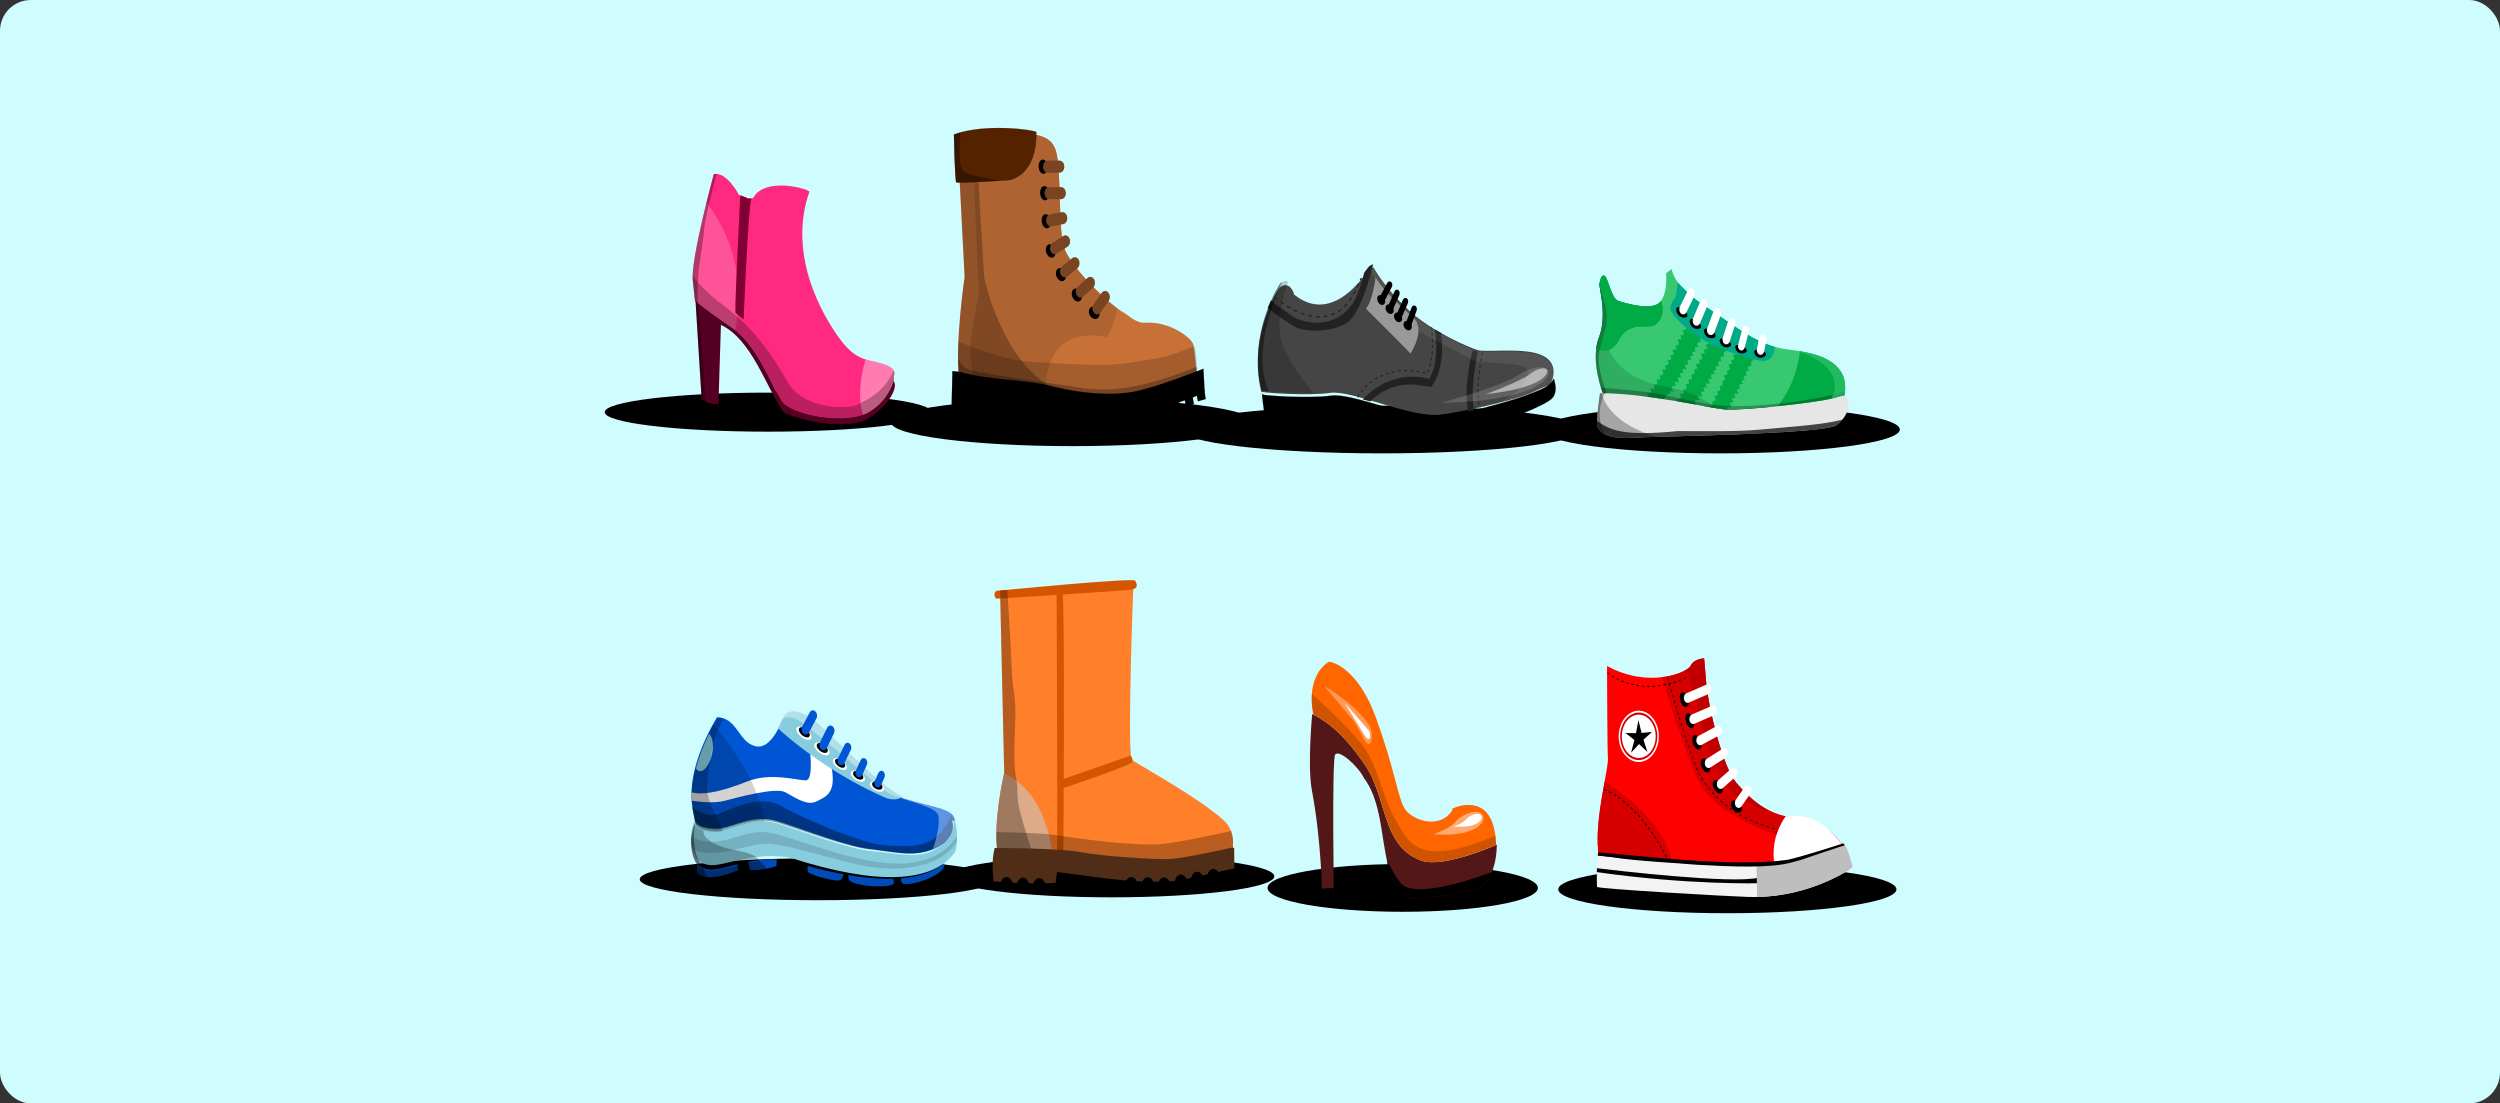 <svg width="1620" height="715" viewBox="0 0 1620 715" fill="none" xmlns="http://www.w3.org/2000/svg">
<rect x="0" y="0" width="1620" height="715" fill="#333333" stroke="none"/>
<rect width="1620" height="715" rx="20" fill="#CFFCFF"/>
<path d="M1173.82 0H446.182C409.078 0 379 38.453 379 85.888V629.112C379 676.547 409.078 715 446.182 715H1173.82C1210.92 715 1241 676.547 1241 629.112V85.888C1241 38.453 1210.92 0 1173.82 0Z" fill="#CFFCFF"/>
<path d="M529.997 583.339C593.756 583.339 645.443 577.255 645.443 569.751C645.443 562.247 593.756 556.163 529.997 556.163C466.237 556.163 414.55 562.247 414.55 569.751C414.55 577.255 466.237 583.339 529.997 583.339Z" fill="url(#paint0_radial_28_2453)"/>
<path d="M720.208 581.465C778.502 581.465 825.759 575.381 825.759 567.877C825.759 560.373 778.502 554.289 720.208 554.289C661.914 554.289 614.657 560.373 614.657 567.877C614.657 575.381 661.914 581.465 720.208 581.465Z" fill="url(#paint1_radial_28_2453)"/>
<path d="M908.954 590.836C957.33 590.836 996.547 583.913 996.547 575.374C996.547 566.834 957.33 559.912 908.954 559.912C860.578 559.912 821.361 566.834 821.361 575.374C821.361 583.913 860.578 590.836 908.954 590.836Z" fill="url(#paint2_radial_28_2453)"/>
<path d="M1119.32 591.772C1179.84 591.772 1228.91 584.85 1228.91 576.31C1228.91 567.771 1179.84 560.848 1119.32 560.848C1058.8 560.848 1009.74 567.771 1009.74 576.31C1009.74 584.85 1058.8 591.772 1119.32 591.772Z" fill="url(#paint3_radial_28_2453)"/>
<path d="M1114.93 293.778C1179.09 293.778 1231.1 286.855 1231.1 278.316C1231.1 269.776 1179.09 262.854 1114.93 262.854C1050.76 262.854 998.746 269.776 998.746 278.316C998.746 286.855 1050.76 293.778 1114.93 293.778Z" fill="url(#paint4_radial_28_2453)"/>
<path d="M895.394 293.778C967.452 293.778 1025.87 286.855 1025.87 278.316C1025.87 269.776 967.452 262.854 895.394 262.854C823.335 262.854 764.921 269.776 764.921 278.316C764.921 286.855 823.335 293.778 895.394 293.778Z" fill="url(#paint5_radial_28_2453)"/>
<path d="M694.92 289.092C759.894 289.092 812.566 282.17 812.566 273.63C812.566 265.091 759.894 258.168 694.92 258.168C629.946 258.168 577.275 265.091 577.275 273.63C577.275 282.17 629.946 289.092 694.92 289.092Z" fill="url(#paint6_radial_28_2453)"/>
<path d="M497.745 279.722C556.241 279.722 603.662 274.058 603.662 267.071C603.662 260.084 556.241 254.42 497.745 254.42C439.248 254.42 391.827 260.084 391.827 267.071C391.827 274.058 439.248 279.722 497.745 279.722Z" fill="url(#paint7_radial_28_2453)"/>
<path d="M620.333 87.896L625.076 179.348C625.076 179.348 618.753 222.799 621.519 244.02C620.729 243.01 655.902 251.094 666.178 250.083C676.453 249.073 707.675 259.683 719.927 259.178C732.178 258.673 775.651 244.525 775.651 244.525C775.651 244.525 774.243 227.473 773.28 223.305C772.229 218.753 757.43 207.971 742.193 209.137C736.165 209.599 731.35 204.279 728.226 202.589C717.951 197.031 692.262 171.769 689.1 159.137C685.938 146.506 687.519 113.159 684.753 100.023C681.986 86.886 672.896 83.349 620.333 87.896Z" fill="#C87137"/>
<path d="M655.193 86.012C648.544 85.986 640.365 86.354 630.32 87.094C630.421 90.431 633.123 179.156 634.494 185.818C635.85 192.408 623.51 222.908 631.741 245.604C642.757 247.639 659.581 250.732 666.178 250.083C668.798 249.825 672.784 250.326 677.467 251.202C677.83 239.792 682.171 211.745 716.654 218.329C718.397 219.32 722.151 207.445 724.293 200.059C712.533 191.587 691.911 170.369 689.1 159.137C685.938 146.506 687.519 113.159 684.753 100.023C682.764 90.581 677.509 86.098 655.193 86.012Z" fill="#AF6330"/>
<path opacity="0.179" d="M621.044 221.292C620.682 229.654 620.708 237.762 621.513 243.973C622.027 243.307 656.093 251.075 666.178 250.083C676.453 249.072 707.675 259.683 719.927 259.178C732.178 258.672 775.651 244.525 775.651 244.525C775.651 244.525 775.985 228.744 773.893 224.222C770.018 225.791 764.589 227.951 760.529 229.404C753.542 231.905 737.054 234.406 726.155 235.835C715.257 237.264 688.149 235.835 667.749 234.406C647.874 233.014 622.356 221.87 621.044 221.292ZM621.513 243.973C621.503 243.986 621.504 244.001 621.519 244.02C621.517 244.005 621.515 243.989 621.513 243.973Z" fill="black"/>
<path opacity="0.269" d="M632.252 86.956C628.542 87.218 624.595 87.528 620.333 87.896L625.076 179.347C625.076 179.347 618.762 222.736 621.513 243.973C622.027 243.307 656.093 251.075 666.178 250.083C670.152 249.692 677.268 251.044 685.199 252.815C650.936 237.826 638.101 182.958 637.723 179.095C637.335 175.131 632.443 90.27 632.252 86.956ZM621.513 243.973C621.504 243.986 621.504 244.001 621.519 244.02C621.517 244.005 621.515 243.989 621.513 243.973Z" fill="black"/>
<path d="M779.801 238.968C779.801 238.968 749.589 251.126 734.549 253.872C717.281 257.026 696.214 254.125 680.801 250.083C665.387 246.041 641.28 246.546 621.914 240.988L617.172 240.483L616.579 268.02C616.672 269.441 617.916 270.783 620.04 271.986L620.266 268.622L623.416 269.862L623.117 273.406C624.623 273.983 626.35 274.512 628.256 274.984L628.566 271.105L631.646 271.452L631.383 275.677C633.003 275.996 634.719 276.278 636.512 276.519L636.71 272.214L639.868 272.399L639.663 276.887C641.599 277.084 643.602 277.235 645.655 277.333L645.567 272.907L648.863 273.136L648.826 277.445C650.44 277.478 652.074 277.48 653.721 277.447L653.825 273.254L656.987 273.283L656.884 277.34C658.991 277.24 661.108 277.082 663.214 276.862C663.609 277.872 663.411 262.714 663.411 262.714C663.411 262.714 671.908 263.977 684.95 266.504C697.992 269.03 731.783 274.84 778.813 255.136L780.591 254.125L779.801 238.968Z" fill="black" stroke="black" stroke-width="0.109"/>
<path opacity="0.266" d="M620.823 231.884C620.851 236.323 621.057 240.453 621.513 243.973C622.027 243.307 656.093 251.075 666.178 250.083C676.453 249.072 707.675 259.683 719.927 259.178C732.178 258.672 775.651 244.525 775.651 244.525C775.651 244.525 775.713 241.468 775.608 237.67C728.415 256.735 709.326 252.81 693.843 250.336C678.034 247.809 633.178 241.999 626.854 238.968C623.688 237.45 621.86 234.476 620.823 231.884ZM621.513 243.973C621.504 243.986 621.504 244.001 621.519 244.02C621.517 244.005 621.515 243.989 621.513 243.973Z" fill="black"/>
<path d="M780.074 250.962L774.862 252.416L776.168 260.067L781.381 258.613L780.074 250.962Z" fill="black"/>
<path d="M772.368 254.246L767.155 255.7L768.461 263.351L773.674 261.897L772.368 254.246Z" fill="black"/>
<path d="M763.486 257.543L758.269 258.973L759.553 266.63L764.77 265.201L763.486 257.543Z" fill="black"/>
<path d="M754.75 260.153L749.518 261.488L750.716 269.168L755.949 267.833L754.75 260.153Z" fill="black"/>
<path d="M746.407 262.49L741.152 263.665L742.208 271.379L747.463 270.204L746.407 262.49Z" fill="black"/>
<path d="M737.486 264.86L732.19 265.682L732.928 273.456L738.225 272.634L737.486 264.86Z" fill="black"/>
<path d="M729.067 266.214L723.758 266.894L724.369 274.687L729.678 274.007L729.067 266.214Z" fill="black"/>
<path d="M719.441 266.985L714.112 267.309L714.403 275.131L719.732 274.808L719.441 266.985Z" fill="black"/>
<path d="M676.575 112.596C678.172 112.247 679.193 109.915 678.855 107.386C678.518 104.858 676.949 103.091 675.351 103.44C673.754 103.789 672.733 106.121 673.071 108.65C673.408 111.178 674.977 112.945 676.575 112.596Z" fill="black"/>
<path d="M686.63 104.064H678.923C677.232 104.064 675.86 105.817 675.86 107.98C675.86 110.143 677.232 111.896 678.923 111.896H686.63C688.322 111.896 689.693 110.143 689.693 107.98C689.693 105.817 688.322 104.064 686.63 104.064Z" fill="#784421"/>
<path d="M677.563 129.775C679.16 129.426 680.181 127.094 679.843 124.565C679.505 122.037 677.937 120.27 676.339 120.619C674.742 120.967 673.721 123.3 674.058 125.828C674.396 128.357 675.965 130.124 677.563 129.775Z" fill="black"/>
<path d="M687.618 121.243H679.911C678.22 121.243 676.849 122.996 676.849 125.159C676.849 127.321 678.22 129.074 679.911 129.074H687.618C689.31 129.074 690.681 127.321 690.681 125.159C690.681 122.996 689.31 121.243 687.618 121.243Z" fill="#784421"/>
<path d="M679.121 147.792C680.662 147.15 681.407 144.653 680.786 142.214C680.165 139.775 678.412 138.318 676.871 138.959C675.33 139.601 674.585 142.098 675.206 144.537C675.827 146.976 677.58 148.433 679.121 147.792Z" fill="black"/>
<path d="M688.101 137.483L680.476 138.914C678.802 139.228 677.645 141.217 677.89 143.357C678.136 145.496 679.692 146.976 681.365 146.662L688.99 145.232C690.664 144.918 691.822 142.929 691.576 140.789C691.331 138.649 689.775 137.169 688.101 137.483Z" fill="#784421"/>
<path d="M683.034 166.352C684.334 165.115 684.416 162.444 683.218 160.386C682.02 158.329 679.995 157.664 678.695 158.901C677.395 160.138 677.313 162.809 678.511 164.866C679.709 166.924 681.734 167.589 683.034 166.352Z" fill="black"/>
<path d="M688.969 152.918L682.1 157.386C680.593 158.367 679.993 160.725 680.76 162.652C681.527 164.579 683.371 165.347 684.879 164.366L691.747 159.898C693.255 158.917 693.855 156.559 693.088 154.632C692.321 152.705 690.476 151.937 688.969 152.918Z" fill="#784421"/>
<path d="M689.934 181.372C691.133 179.978 691.011 177.31 689.661 175.412C688.312 173.514 686.245 173.105 685.046 174.499C683.847 175.892 683.969 178.561 685.319 180.459C686.669 182.357 688.735 182.765 689.934 181.372Z" fill="black"/>
<path d="M694.813 167.26L688.319 172.565C686.894 173.73 686.477 176.151 687.388 177.974C688.299 179.796 690.193 180.329 691.618 179.164L698.112 173.859C699.537 172.694 699.954 170.273 699.043 168.45C698.132 166.628 696.238 166.095 694.813 167.26Z" fill="#784421"/>
<path d="M700.357 194.475C701.503 193.01 701.282 190.352 699.863 188.538C698.444 186.725 696.364 186.442 695.219 187.908C694.073 189.373 694.295 192.031 695.714 193.844C697.133 195.658 699.212 195.94 700.357 194.475Z" fill="black"/>
<path d="M704.704 180.081L698.416 185.777C697.036 187.027 696.709 189.471 697.687 191.236C698.665 193.001 700.577 193.418 701.957 192.167L708.245 186.472C709.626 185.221 709.952 182.777 708.974 181.013C707.996 179.248 706.084 178.831 704.704 180.081Z" fill="#784421"/>
<path d="M712.124 205.127C712.981 203.369 712.297 200.844 710.594 199.486C708.892 198.128 706.817 198.452 705.959 200.21C705.101 201.968 705.786 204.494 707.488 205.851C709.19 207.209 711.266 206.885 712.124 205.127Z" fill="black"/>
<path d="M713.82 189.851L708.698 197.213C707.574 198.829 707.687 201.304 708.951 202.741C710.215 204.179 712.151 204.034 713.275 202.418L718.397 195.056C719.521 193.44 719.408 190.965 718.144 189.528C716.88 188.091 714.944 188.236 713.82 189.851Z" fill="#784421"/>
<path d="M618.16 87.139C618.16 87.139 618.753 117.706 619.741 118.212C620.729 118.717 652.345 116.949 653.926 116.696C655.507 116.443 671.908 113.159 671.513 85.623C671.118 84.36 638.908 79.56 618.16 87.139Z" fill="#552200" stroke="black" stroke-width="0.109"/>
<path opacity="0.36" d="M622.332 85.816C620.901 86.208 619.506 86.647 618.16 87.139C618.16 87.139 618.753 117.707 619.741 118.212C620.478 118.589 638.232 117.701 647.876 117.121C640.681 115.401 626.164 113.969 623.495 109.875C621.11 106.216 621.923 91.452 622.332 85.816Z" fill="black"/>
<path d="M850.317 462.696C850.317 462.696 847.12 496.182 850.052 511.775C856.671 546.977 856.671 581.501 856.671 581.501L864.349 581.163C864.349 581.163 863.025 493.159 865.143 489.097C867.261 485.036 880.234 496.544 883.941 504.329C897.476 522.377 894.352 552.614 902.738 569.993C906.71 577.778 909.622 581.163 912.27 582.178C914.917 583.193 952.248 579.132 959.926 574.393C967.604 569.654 969.457 555.777 969.722 551.715C969.986 547.654 969.986 547.315 969.986 547.315C969.986 547.315 934.509 563.223 920.477 557.469C895.05 547.813 899.203 516.89 884.205 495.19C876.792 484.697 866.732 470.82 850.317 462.696Z" fill="#531717"/>
<path d="M861.101 428.829C861.022 428.831 860.957 428.838 860.907 428.849C845.022 439.68 851.111 463.035 851.111 463.035L851.155 463.119C867.076 471.295 876.919 484.877 884.205 495.19C899.203 516.89 895.05 547.813 920.477 557.469C933.526 562.82 965.081 549.454 969.445 547.552C968.445 510.53 941.128 523.96 941.128 523.96V524.975C932.921 538.176 913.858 531.407 909.622 522.945C905.386 514.483 903.533 497.897 891.619 465.065C880.077 433.259 863.566 428.771 861.101 428.829Z" fill="#FF6600"/>
<path opacity="0.185" d="M850.069 449.774C849.558 457.071 851.111 463.035 851.111 463.035L851.155 463.12C867.075 471.295 876.919 484.877 884.205 495.19C899.203 516.89 895.05 547.813 920.477 557.469C933.526 562.82 965.081 549.454 969.445 547.553C969.386 545.383 969.237 543.39 969.008 541.554C917.103 563.945 911.898 543.755 904.592 531.745C897.179 519.56 893.472 500.944 886.588 488.42C880.91 478.09 857.058 455.577 850.069 449.774Z" fill="black"/>
<path d="M898.667 557.341C899.682 561.981 900.947 566.281 902.738 569.993C906.71 577.778 909.622 581.162 912.27 582.178C914.917 583.193 952.248 579.132 959.926 574.393C963.129 572.416 965.315 568.849 966.798 565.067C933.287 577.505 914.434 578.264 908.828 573.378C905.821 570.756 901.828 563.627 898.667 557.341ZM864.269 575.267L856.574 575.824C856.669 579.426 856.671 581.501 856.671 581.501L864.349 581.163C864.349 581.163 864.315 578.864 864.269 575.267Z" fill="black"/>
<path opacity="0.442" d="M928.949 540.526C928.949 540.526 939.714 536.987 943.405 532.269C947.096 527.55 957.554 523.618 960.629 527.943C963.705 532.269 956.323 542.885 928.949 540.526Z" fill="url(#paint8_linear_28_2453)"/>
<path d="M941.922 535.569C941.922 535.569 947.985 533.576 950.064 530.918C952.143 528.261 958.032 526.046 959.765 528.482C961.497 530.918 957.339 536.898 941.922 535.569Z" fill="url(#paint9_linear_28_2453)"/>
<path opacity="0.338" d="M857.995 444.418C857.995 444.418 869.379 457.957 874.939 464.389C880.499 470.82 882.617 478.604 885.794 481.651C888.971 484.697 890.56 475.22 887.118 469.804C883.676 464.389 875.733 455.25 857.995 444.418Z" fill="url(#paint10_linear_28_2453)"/>
<path d="M871.306 455.508C871.306 455.508 881.457 472.104 884.304 476.547C887.152 480.991 888.178 478.06 887.808 475.972C887.438 473.884 887.438 473.884 887.438 473.884C887.438 473.884 874.258 458.604 871.306 455.508Z" fill="url(#paint11_linear_28_2453)"/>
<path d="M1036.79 254.746C1036.79 254.746 1034.27 270.83 1034.99 275.425C1035.71 280.021 1041.82 284.616 1056.2 283.697C1070.57 282.778 1183.08 281.399 1190.27 275.425C1197.46 269.451 1198.54 263.477 1197.46 259.801C1196.38 256.125 1197.1 255.206 1188.11 257.963C1179.13 260.72 1129.16 266.235 1118.02 265.315C1106.88 264.396 1067.34 254.746 1036.79 254.746Z" fill="#E6E6E6"/>
<path d="M1083.16 174.327L1079.56 177.085C1079.56 177.085 1081 189.032 1075.97 195.466C1070.93 201.899 1052.96 196.385 1048.65 195.006C1044.33 193.628 1042.18 180.761 1040.02 178.922C1037.86 177.084 1036.79 181.68 1036.43 183.978C1036.07 186.275 1041.82 204.197 1036.07 218.903C1030.32 233.608 1038.58 254.747 1038.58 254.747C1038.58 254.747 1038.62 254.759 1038.62 254.759C1068.9 255.129 1107.1 264.415 1118.02 265.316C1129.16 266.235 1179.13 260.72 1188.11 257.963C1191.58 256.898 1193.6 256.384 1194.84 256.363L1195.3 255.665C1199.14 231.111 1171.47 228.167 1157.2 226.255C1138.73 223.779 1124.13 211.09 1108.68 200.98C1095.1 192.1 1093.22 189.032 1088.91 184.896C1084.59 180.761 1083.16 174.327 1083.16 174.327Z" fill="#37C871"/>
<path d="M1093.6 211.629L1092.52 213.237C1092.52 213.237 1092.44 213.392 1092.44 213.406L1090.09 214.156L1091.26 215.868C1091.09 216.213 1090.92 216.57 1090.72 216.974L1088.83 217.258L1089.59 219.284C1089.5 219.474 1089.4 219.682 1089.3 219.878L1087.13 219.785L1087.98 222.547C1087.8 222.912 1087.61 223.277 1087.42 223.656L1085.78 223.806L1086.43 225.633C1086.29 225.899 1086.16 226.168 1086.02 226.439L1083.8 226.793L1084.67 229.086C1084.49 229.43 1084.31 229.776 1084.13 230.125H1082.45L1083.07 232.171C1082.89 232.508 1082.72 232.843 1082.54 233.181L1080.66 233.342L1081.38 235.365C1081.21 235.684 1081.04 236.004 1080.87 236.323L1078.86 236.903L1079.55 238.753C1079.43 238.967 1079.31 239.177 1079.2 239.39L1077.15 239.66L1077.92 241.685C1077.64 242.175 1077.36 242.658 1077.09 243.137L1075.26 243.337L1076.03 244.953C1075.83 245.3 1075.63 245.641 1075.43 245.979H1073.47L1074.13 248.102C1073.88 248.505 1073.63 248.895 1073.39 249.278L1071.85 249.081L1071.93 251.487C1071.82 251.636 1071.72 251.778 1071.62 251.923L1069.51 251.723L1069.89 254.229C1069.68 254.49 1069.47 254.736 1069.27 254.961L1067.27 254.136L1068.39 255.906L1067.29 257.065C1070.93 257.542 1074.52 258.066 1078.04 258.613C1078.59 257.803 1079.16 256.951 1079.79 256.016L1082.54 255.055L1081.82 253.102L1084.34 254.136L1083.08 251.024C1083.22 250.823 1083.34 250.627 1083.48 250.424L1086.41 249.655L1085.02 248.038C1085.14 247.844 1085.26 247.65 1085.39 247.454L1087.85 247.702L1087.12 244.729C1087.19 244.618 1087.26 244.51 1087.33 244.398L1089.46 244.6L1088.55 242.443C1088.71 242.192 1088.87 241.936 1089.02 241.683L1090.9 241.843L1090.15 239.847C1090.33 239.559 1090.5 239.272 1090.68 238.982L1092.88 239.545L1091.92 236.922C1092.09 236.638 1092.25 236.351 1092.42 236.066L1094.14 236.443L1093.43 234.348C1093.66 233.962 1093.88 233.576 1094.11 233.189L1096.29 233.112L1095.14 231.383C1095.26 231.172 1095.38 230.962 1095.5 230.752L1097.46 230.584L1096.39 229.156C1096.62 228.752 1096.84 228.351 1097.06 227.948L1098.72 227.827L1098.54 227.138L1098.07 226.08C1098.3 225.644 1098.53 225.21 1098.76 224.777L1100.34 224.84L1099.63 223.096C1099.84 222.676 1100.05 222.257 1100.26 221.841L1102.13 221.623L1101.73 219.322L1103.48 217.832L1093.6 211.629ZM1108.72 220.89L1107.64 222.498C1107.64 222.498 1107.57 222.653 1107.56 222.667L1105.22 223.417L1106.38 225.129C1106.21 225.474 1106.04 225.831 1105.84 226.235L1103.96 226.519L1104.72 228.545C1104.62 228.735 1104.52 228.943 1104.42 229.139L1102.25 229.046L1103.1 231.808C1102.92 232.173 1102.74 232.538 1102.55 232.917L1100.9 233.067L1101.55 234.894C1101.42 235.16 1101.28 235.429 1101.14 235.7L1098.93 236.054L1099.79 238.347C1099.61 238.691 1099.44 239.037 1099.25 239.386H1097.58L1098.19 241.432C1098.02 241.769 1097.84 242.104 1097.66 242.442L1095.78 242.603L1096.51 244.626C1096.33 244.945 1096.16 245.265 1095.99 245.584L1093.98 246.164L1094.67 248.014C1094.55 248.228 1094.44 248.438 1094.32 248.651L1092.27 248.921L1093.04 250.946C1092.76 251.436 1092.49 251.919 1092.21 252.398L1090.39 252.598L1091.16 254.214C1090.95 254.561 1090.75 254.902 1090.55 255.24H1088.59L1089.25 257.363C1089 257.766 1088.76 258.156 1088.51 258.539L1086.97 258.342L1087.03 260.087C1091.32 260.821 1095.25 261.525 1098.98 262.202L1098.21 260.285C1098.34 260.084 1098.47 259.888 1098.6 259.685L1101.53 258.916L1100.14 257.299C1100.26 257.105 1100.39 256.911 1100.51 256.715L1102.97 256.963L1102.25 253.99C1102.32 253.879 1102.39 253.771 1102.46 253.659L1104.59 253.861L1103.68 251.704C1103.83 251.453 1103.99 251.197 1104.15 250.944L1106.02 251.104L1105.27 249.108C1105.45 248.82 1105.62 248.533 1105.8 248.243L1108 248.806L1107.04 246.183C1107.21 245.899 1107.38 245.612 1107.55 245.327L1109.26 245.704L1108.56 243.609C1108.78 243.223 1109.01 242.837 1109.23 242.45L1111.42 242.373L1110.27 240.644C1110.39 240.433 1110.5 240.223 1110.62 240.013L1112.58 239.845L1111.52 238.417C1111.74 238.013 1111.96 237.612 1112.18 237.209L1113.84 237.088L1113.66 236.399L1113.19 235.341C1113.42 234.905 1113.65 234.471 1113.88 234.038L1115.46 234.101L1114.75 232.357C1114.96 231.937 1115.18 231.518 1115.38 231.102L1117.26 230.884L1116.86 228.583L1118.6 227.093L1108.72 220.89ZM1126.13 227.474L1125.12 229.155C1125.12 229.155 1125.06 229.315 1125.05 229.329L1122.74 230.241L1123.98 231.869C1123.82 232.226 1123.67 232.594 1123.49 233.011L1121.62 233.425L1122.46 235.396C1122.37 235.592 1122.28 235.806 1122.19 236.009L1120.02 236.067L1120.99 238.766C1120.82 239.143 1120.65 239.52 1120.48 239.911L1118.84 240.175L1119.57 241.954C1119.45 242.229 1119.32 242.508 1119.2 242.787L1117 243.295L1117.96 245.524C1117.79 245.881 1117.63 246.238 1117.47 246.599L1115.79 246.715L1116.49 248.716C1116.33 249.064 1116.17 249.411 1116.01 249.761L1114.13 250.052L1114.94 252.022C1114.79 252.353 1114.63 252.684 1114.47 253.014L1112.49 253.732L1113.26 255.532C1113.15 255.753 1113.04 255.972 1112.93 256.192L1110.9 256.604L1111.75 258.573C1111.49 259.081 1111.24 259.582 1110.99 260.079L1109.17 260.405L1110.01 261.967C1109.82 262.327 1109.63 262.681 1109.44 263.033L1107.49 263.169L1107.71 263.769C1112.13 264.547 1115.71 265.125 1118.02 265.316C1118.59 265.363 1119.29 265.389 1120.05 265.403L1119.11 264.424C1119.22 264.222 1119.34 264.02 1119.46 263.816L1121.92 263.893L1121.07 260.974C1121.14 260.859 1121.2 260.746 1121.27 260.63L1123.4 260.683L1122.4 258.592C1122.55 258.331 1122.69 258.065 1122.84 257.801L1124.72 257.831L1123.89 255.89C1124.05 255.591 1124.21 255.291 1124.38 254.99L1126.6 255.399L1125.53 252.847C1125.68 252.551 1125.84 252.253 1126 251.956L1127.72 252.215L1126.93 250.172C1127.14 249.771 1127.35 249.369 1127.56 248.968L1129.74 248.739L1128.51 247.092C1128.63 246.874 1128.74 246.655 1128.84 246.437L1130.8 246.134L1129.67 244.782C1129.88 244.363 1130.08 243.947 1130.28 243.53L1131.93 243.294L1131.73 242.618L1131.21 241.595C1131.42 241.143 1131.63 240.694 1131.84 240.245L1133.42 240.199L1132.64 238.507C1132.84 238.072 1133.03 237.64 1133.22 237.21L1135.08 236.863L1134.58 234.592L1136.27 232.984L1126.13 227.474Z" fill="#00AA44"/>
<path d="M1166.36 227.578C1165.74 233.573 1163.09 249.457 1151.85 263.231C1167.54 261.596 1183.42 259.404 1188.11 257.963C1191.58 256.898 1193.6 256.384 1194.84 256.363L1195.3 255.665C1198.42 235.722 1180.75 230.035 1166.36 227.578Z" fill="#00AA44"/>
<path d="M1039.09 178.498C1037.54 178.464 1036.73 182.039 1036.43 183.977C1036.07 186.275 1041.82 204.197 1036.07 218.902C1035.22 221.056 1034.68 223.349 1034.37 225.693C1037.91 227.545 1044.31 229.132 1049.01 220.281C1055.84 207.414 1068.42 213.388 1072.37 210.631C1076.05 208.067 1079.1 202.722 1076.33 194.968C1076.21 195.137 1076.09 195.303 1075.97 195.465C1070.93 201.899 1052.96 196.385 1048.65 195.006C1044.33 193.627 1042.18 180.76 1040.02 178.922C1039.68 178.635 1039.37 178.505 1039.09 178.498Z" fill="#00AA44"/>
<path opacity="0.708" d="M1193.78 271.977L1188.47 273.128C1177.87 275.425 1154.69 277.034 1140.31 278.413C1125.93 279.791 1101.49 279.332 1087.29 279.332C1051.98 282.841 1043.46 278.864 1034.86 272.759C1034.86 272.766 1034.86 272.771 1034.86 272.778C1034.86 273.018 1034.86 273.248 1034.86 273.471C1034.86 273.512 1034.86 273.552 1034.86 273.592C1034.87 273.779 1034.87 273.957 1034.88 274.13C1034.88 274.189 1034.88 274.249 1034.88 274.306C1034.89 274.466 1034.9 274.616 1034.91 274.762C1034.92 274.813 1034.92 274.869 1034.93 274.919C1034.93 274.952 1034.93 274.984 1034.94 275.016C1034.95 275.16 1034.97 275.298 1034.99 275.425C1035.01 275.569 1035.04 275.712 1035.07 275.856C1035.07 275.856 1035.07 275.856 1035.07 275.856C1035.1 276 1035.14 276.143 1035.19 276.285C1035.23 276.429 1035.28 276.571 1035.33 276.713C1035.42 276.941 1035.53 277.167 1035.65 277.392C1035.67 277.447 1035.7 277.503 1035.73 277.558C1035.81 277.698 1035.89 277.836 1035.98 277.974C1036.07 278.112 1036.16 278.248 1036.26 278.383C1036.31 278.451 1036.37 278.518 1036.42 278.586C1036.48 278.652 1036.53 278.72 1036.58 278.786C1038.04 280.513 1040.51 282.012 1044.18 282.914C1044.75 283.053 1045.34 283.178 1045.96 283.287C1046.27 283.342 1046.59 283.392 1046.92 283.439C1046.92 283.439 1046.92 283.439 1046.92 283.439C1046.95 283.443 1046.98 283.446 1047.01 283.45C1047.63 283.538 1048.28 283.612 1048.96 283.669C1049.67 283.729 1050.41 283.771 1051.19 283.794C1051.96 283.818 1052.76 283.822 1053.6 283.806C1054.43 283.791 1055.3 283.755 1056.2 283.697C1057.99 283.583 1061.32 283.46 1065.79 283.323C1070.26 283.186 1075.86 283.033 1082.2 282.857C1099.64 282.374 1122.66 281.713 1143 280.708C1146.63 280.53 1150.16 280.34 1153.56 280.138C1157.22 279.921 1160.72 279.691 1164.02 279.445C1167.84 279.161 1171.39 278.858 1174.56 278.532C1177.74 278.205 1180.54 277.855 1182.88 277.482C1182.99 277.464 1183.1 277.446 1183.22 277.427C1184.02 277.296 1184.77 277.161 1185.45 277.024C1185.91 276.932 1186.35 276.838 1186.75 276.743C1187.28 276.62 1187.76 276.493 1188.18 276.365C1188.89 276.151 1189.45 275.93 1189.86 275.702C1190.02 275.611 1190.16 275.519 1190.27 275.425C1190.47 275.258 1190.67 275.092 1190.86 274.925C1190.92 274.867 1190.99 274.81 1191.05 274.752C1191.18 274.636 1191.31 274.52 1191.44 274.404C1191.5 274.344 1191.57 274.284 1191.63 274.224C1191.74 274.122 1191.85 274.021 1191.95 273.919C1192.03 273.845 1192.11 273.77 1192.19 273.695C1192.33 273.551 1192.48 273.408 1192.61 273.264C1192.72 273.159 1192.81 273.055 1192.91 272.95C1192.97 272.894 1193.02 272.838 1193.07 272.782C1193.17 272.675 1193.27 272.568 1193.36 272.462C1193.4 272.412 1193.45 272.363 1193.49 272.313C1193.59 272.202 1193.69 272.091 1193.78 271.98C1193.78 271.979 1193.78 271.978 1193.78 271.977L1193.78 271.977Z" fill="black"/>
<path opacity="0.282" d="M1036.79 254.746C1036.79 254.746 1034.27 270.83 1034.99 275.425C1035.71 280.021 1041.82 284.616 1056.2 283.697C1058.93 283.523 1065.23 283.33 1073.66 283.094C1045.79 275.238 1039.16 260.271 1037.71 254.751C1037.4 254.749 1037.09 254.746 1036.79 254.746V254.746Z" fill="url(#paint12_linear_28_2453)"/>
<path opacity="0.273" d="M1037.35 251.112C1038.05 253.382 1038.58 254.747 1038.58 254.747C1038.58 254.747 1038.62 254.759 1038.62 254.759C1068.9 255.129 1107.1 264.415 1118.02 265.316C1129.16 266.235 1179.13 260.72 1188.11 257.963C1191.58 256.898 1193.6 256.384 1194.84 256.363L1195.3 255.665C1195.43 254.887 1195.51 254.131 1195.57 253.396C1171.5 261.182 1138.16 263.248 1123.41 263.248C1107.96 263.248 1083.33 257.044 1074.53 255.206C1066.66 253.563 1042.87 251.793 1037.35 251.112Z" fill="black"/>
<path opacity="0.14" d="M1036.99 181.407C1036.72 182.311 1036.54 183.257 1036.43 183.977C1036.07 186.275 1041.82 204.197 1036.07 218.902C1030.32 233.607 1038.58 254.746 1038.58 254.746C1038.58 254.746 1038.62 254.759 1038.62 254.759C1065.04 255.081 1097.47 262.188 1112.57 264.596C1104.69 258.645 1093.77 252.735 1079.92 250.61C1048.47 245.785 1042.72 227.404 1041.1 222.578C1039.48 217.753 1041.28 208.103 1041.46 200.75C1041.57 196.076 1038.93 187.237 1036.99 181.407Z" fill="black"/>
<path d="M1087.3 183.097C1086.89 185.552 1086.13 190.193 1085.85 191.79C1085.49 193.857 1082.08 195.696 1082.62 200.521C1083.15 205.346 1100.05 220.74 1116.94 226.714C1133.84 232.688 1140.67 234.067 1143.18 233.838C1145.7 233.608 1148.22 232.459 1149.47 227.863C1149.81 226.637 1150.05 225.639 1150.23 224.812C1134.94 220.544 1122.14 209.785 1108.68 200.98C1095.1 192.1 1093.22 189.032 1088.91 184.896C1088.32 184.332 1087.78 183.725 1087.3 183.097Z" fill="#00AA88"/>
<path d="M1093.38 204.966C1092.9 205.982 1090.23 206.297 1088.31 204.819C1086.39 203.341 1085.93 200.63 1086.41 199.614C1086.89 198.598 1088.84 198.972 1090.76 200.45C1092.68 201.928 1093.85 203.949 1093.38 204.966Z" fill="black"/>
<path d="M1093.67 188.388L1088.58 198.778C1087.83 200.293 1088.19 202.288 1089.38 203.233C1090.57 204.178 1092.14 203.715 1092.88 202.199L1097.97 191.81C1098.72 190.294 1098.35 188.3 1097.17 187.355C1095.98 186.41 1094.41 186.873 1093.67 188.388Z" fill="white"/>
<path d="M1102.26 212.095C1101.84 213.149 1099.19 213.686 1097.2 212.372C1095.21 211.059 1094.61 208.392 1095.04 207.338C1095.46 206.284 1097.42 206.494 1099.42 207.808C1101.41 209.122 1102.69 211.041 1102.26 212.095Z" fill="black"/>
<path d="M1101.71 195.528L1097.16 206.322C1096.49 207.896 1096.95 209.856 1098.19 210.7C1099.42 211.543 1100.96 210.95 1101.62 209.376L1106.18 198.583C1106.84 197.008 1106.38 195.048 1105.14 194.205C1103.91 193.361 1102.37 193.954 1101.71 195.528Z" fill="white"/>
<path d="M1111.67 217.959C1111.29 219.038 1108.67 219.742 1106.63 218.557C1104.58 217.371 1103.89 214.745 1104.27 213.665C1104.65 212.586 1106.62 212.672 1108.67 213.857C1110.71 215.043 1112.05 216.879 1111.67 217.959Z" fill="black"/>
<path d="M1110.47 201.448L1106.35 212.516C1105.74 214.131 1106.28 216.059 1107.55 216.823C1108.81 217.588 1110.33 216.898 1110.93 215.283L1115.05 204.215C1115.66 202.6 1115.12 200.672 1113.85 199.908C1112.59 199.144 1111.08 199.833 1110.47 201.448Z" fill="white"/>
<path d="M1121.69 223.728C1121.37 224.786 1118.89 225.637 1116.89 224.641C1114.89 223.646 1114.11 221.182 1114.44 220.123C1114.76 219.065 1116.64 219.014 1118.65 220.01C1120.65 221.005 1122.01 222.67 1121.69 223.728Z" fill="black"/>
<path d="M1119.86 208.021L1116.37 218.884C1115.86 220.469 1116.46 222.277 1117.7 222.922C1118.94 223.567 1120.36 222.805 1120.87 221.22L1124.36 210.357C1124.87 208.772 1124.27 206.964 1123.03 206.319C1121.79 205.674 1120.37 206.436 1119.86 208.021Z" fill="white"/>
<path d="M1131.93 227.412C1131.67 228.497 1129.24 229.568 1127.19 228.756C1125.14 227.943 1124.23 225.554 1124.49 224.469C1124.76 223.385 1126.63 223.165 1128.69 223.977C1130.74 224.79 1132.19 226.328 1131.93 227.412Z" fill="black"/>
<path d="M1128.98 213.218L1126.35 223.409C1125.96 224.895 1126.59 226.495 1127.76 226.981C1128.92 227.467 1130.18 226.655 1130.56 225.169L1133.2 214.978C1133.58 213.492 1132.95 211.892 1131.78 211.406C1130.62 210.92 1129.36 211.732 1128.98 213.218Z" fill="white"/>
<path d="M1144.37 229.805C1144.19 230.917 1141.86 232.276 1139.75 231.715C1137.65 231.155 1136.57 228.886 1136.75 227.775C1136.93 226.663 1138.79 226.217 1140.89 226.778C1142.99 227.338 1144.55 228.694 1144.37 229.805Z" fill="black"/>
<path d="M1138.5 226.17L1139.9 218.931C1140.22 217.274 1141.49 216.228 1142.79 216.602C1144.09 216.976 1144.93 218.624 1144.61 220.282L1143.21 227.52C1142.89 229.177 1141.62 230.223 1140.32 229.849C1139.01 229.475 1138.18 227.827 1138.5 226.17Z" fill="white"/>
<path opacity="0.302" d="M1036.45 183.805C1036.45 183.862 1036.43 183.923 1036.43 183.978C1036.07 186.275 1041.82 204.197 1036.07 218.902C1030.32 233.608 1038.58 254.746 1038.58 254.746C1038.58 254.746 1038.62 254.759 1038.62 254.759C1038.01 254.751 1037.39 254.746 1036.79 254.746C1036.79 254.746 1034.27 270.83 1034.99 275.425C1035.32 277.579 1036.85 279.733 1039.85 281.319L1039.37 280.337C1032.76 266.852 1040 254.991 1040 254.991L1041.15 254.667C1041.15 254.667 1033.65 237.12 1036.57 226.721C1039.49 216.323 1039.49 202.838 1039.62 197.314C1039.71 193.544 1037.72 187.357 1036.45 183.805Z" fill="black"/>
<path d="M1039.09 178.498C1037.54 178.464 1036.73 182.039 1036.43 183.977C1036.07 186.275 1041.82 204.197 1036.07 218.902C1035.22 221.056 1034.68 223.349 1034.37 225.693C1037.91 227.545 1044.31 229.132 1049.01 220.281C1055.84 207.414 1068.42 213.388 1072.37 210.631C1076.05 208.067 1079.1 202.722 1076.33 194.968C1076.21 195.137 1076.09 195.303 1075.97 195.465C1070.93 201.899 1052.96 196.385 1048.65 195.006C1044.33 193.627 1042.18 180.76 1040.02 178.922C1039.68 178.635 1039.37 178.505 1039.09 178.498Z" fill="#00AA44"/>
<path opacity="0.383" d="M1036.47 185.02C1037.04 189.607 1041.28 205.576 1036.07 218.902C1035.22 221.057 1034.68 223.349 1034.37 225.693C1035.03 226.038 1035.79 226.374 1036.62 226.635C1036.84 226.016 1037.31 224.375 1038.35 220.223C1040.38 212.099 1042.29 207.387 1040.38 198.939C1039.27 193.988 1037.64 188.64 1036.47 185.02Z" fill="#343434"/>
<path opacity="0.591" d="M1163.66 227.146C1165.86 227.93 1168.21 228.779 1170.52 229.646C1177 232.083 1194.54 241.831 1187.17 257.266C1186.94 257.735 1186.86 257.908 1186.65 258.349C1187.21 258.216 1187.71 258.086 1188.11 257.963C1191.58 256.898 1193.6 256.384 1194.84 256.363L1195.3 255.665C1198.62 234.45 1178.42 229.37 1163.66 227.146Z" fill="url(#paint13_linear_28_2453)"/>
<path d="M462.533 112.821C462.533 112.821 447.482 167.955 448.929 181.646L450.376 195.337C450.376 195.337 457.902 201.258 474.399 212.359C490.897 223.46 500.738 251.212 506.527 260.092C512.315 268.973 548.784 276.373 563.835 266.753C578.886 257.132 579.754 246.401 579.175 244.921C578.596 243.441 582.938 239.001 571.65 235.67C560.362 232.34 553.59 234.265 540.68 214.579C523.439 188.288 513.559 155.682 524.472 124.292C524.347 122.38 495.523 114.226 488.003 128.363L485.109 128.733L478.741 126.142C478.741 126.142 470.926 110.971 462.533 112.821Z" fill="#FF2A7F"/>
<path opacity="0.38" d="M560.843 232.9C558.387 241.336 555.138 256.689 559.376 268.913C561.004 268.318 562.505 267.603 563.835 266.752C578.886 257.132 579.754 246.401 579.175 244.921C578.596 243.441 582.938 239 571.65 235.67C567.636 234.486 564.194 233.964 560.843 232.9Z" fill="white"/>
<path opacity="0.195" d="M457.752 131.373C453.484 148.709 448.031 173.152 448.929 181.646L450.376 195.337C450.376 195.337 457.902 201.258 474.399 212.359C475.118 212.842 475.823 213.359 476.517 213.903C485.192 169.477 464.778 139.96 457.752 131.373Z" fill="white"/>
<path opacity="0.263" d="M448.841 178.764C448.817 179.858 448.843 180.828 448.929 181.646L450.376 195.337C450.376 195.337 457.902 201.258 474.399 212.358C490.897 223.459 500.738 251.211 506.527 260.092C512.316 268.973 548.784 276.373 563.835 266.752C578.886 257.132 579.754 246.401 579.175 244.921C578.839 244.061 580.162 242.202 579.118 240.143C572.293 254.861 561.923 259.001 555.555 262.208C548.801 265.61 520.353 264.825 510.734 248.079C501.115 231.334 489.653 213.542 469.392 198.366C457.434 189.41 451.609 182.734 448.841 178.764Z" fill="black"/>
<path d="M451.548 195.328L450.736 195.491L455.007 264.163C459.566 268.481 462.458 267.116 465.427 266.013L467.164 210.508C487.269 220.158 496.201 250.489 507.685 267.123C513.473 270.823 549.074 280.814 563.835 270.453C578.596 260.092 580.405 251.027 579.826 248.806C579.593 247.911 579.362 247.205 579.166 246.671C577.974 251 573.891 260.324 563.835 266.753C548.784 276.373 512.316 268.973 506.527 260.092C500.738 251.211 490.897 223.459 474.399 212.359C457.902 201.258 451.604 195.861 451.604 195.861L451.548 195.328Z" fill="#550022"/>
<path d="M454.567 258.626L455.007 264.162C459.566 268.481 462.458 267.116 465.427 266.013L465.551 262.05C459.752 261.884 456.517 260.166 454.567 258.626Z" fill="black"/>
<path opacity="0.312" d="M464.098 112.666C463.58 112.657 463.057 112.706 462.533 112.822C462.533 112.822 447.482 167.955 448.929 181.646L450.376 195.337C450.376 195.337 450.691 195.58 451.153 195.933L450.772 196.068L455.007 264.163C456.013 265.115 456.938 265.79 457.8 266.254C457.74 255.378 452.992 202.046 452.504 196.6C452.341 196.467 452.364 196.485 452.241 196.384C451.777 191.121 452.265 181.978 452.61 176.911C453.019 170.893 455.475 158.334 456.294 148.653C456.956 140.816 462.177 120.643 464.468 112.683C464.345 112.675 464.222 112.669 464.098 112.666V112.666Z" fill="black"/>
<path d="M480.007 126.657L479.625 127.721C479.625 127.721 476.555 190.255 476.555 196.535V202.814L481.876 207.001C481.876 207.001 484.742 137.14 486.788 128.768L486.851 128.51L485.109 128.733L480.007 126.657Z" fill="#800033"/>
<path d="M464.558 464.788C454.97 481.044 445.347 503.834 448.785 523.369L450.608 532.603C450.608 532.603 452.239 536.624 463.084 537.009C473.929 537.394 486.86 526.675 504.551 532.341C522.242 538.007 550.623 549.244 565.648 550.377C585.589 552.9 598.469 556.937 614.868 544.129C614.868 544.129 621.535 532.071 617.11 527.839C612.684 523.607 602.564 522.41 586.943 517.767C571.323 513.123 534.405 471.357 524.428 465.406C514.451 459.456 510.516 462.191 508.716 463.788C506.917 465.385 500.689 486.138 489.559 483.566C478.429 480.994 477.862 464.925 464.558 464.788Z" fill="#0055D4"/>
<path d="M611.849 559.453C604.998 564.888 595.621 568.119 583.855 569.136C583.806 570.421 584.056 572.36 585.483 572.77C592.944 573.888 613.067 566.219 611.897 560.099L611.849 559.453ZM503.417 556.881C496.811 556.623 490.597 557.37 484.961 558.444L485.914 563.582C490.238 564.342 499.402 562.869 503.101 561.121L503.417 556.881ZM523.509 561.129C523.234 562.407 523.018 564.389 524.003 565.389C525.525 566.934 541.956 571.804 544.446 570.341C545.839 569.523 546.33 567.84 546.494 566.514C539.291 565.173 531.625 563.378 523.509 561.129ZM477.881 559.992C470.648 561.735 464.735 563.529 460.693 563.415C456.583 563.299 453.779 561.832 451.856 559.63L451.842 561.755L451.728 565.337C451.728 565.337 455.734 573.276 478.23 563.933C477.966 563.696 477.895 561.644 477.881 559.992ZM478.23 563.933C478.279 563.977 478.335 563.96 478.398 563.863C478.342 563.887 478.287 563.909 478.23 563.933ZM549.768 567.097C549.644 568.301 549.69 569.975 550.717 570.791C556.293 574.823 577.43 575.614 579.296 572.429C579.065 571.495 579.014 570.346 579.021 569.426C570.401 569.722 560.634 568.946 549.768 567.097Z" fill="#004BBA"/>
<path opacity="0.377" d="M496.714 519.379C483.96 518.34 469.525 526.27 464.048 527.858C458.916 529.347 451.818 525.368 448.548 523.255C448.618 523.73 448.694 524.203 448.78 524.673L450.598 533.53C450.598 533.53 452.224 537.387 463.039 537.756C473.855 538.126 486.75 527.844 504.392 533.279C522.035 538.714 550.337 549.492 565.321 550.579C585.207 552.999 598.051 556.871 614.405 544.585C614.405 544.585 621.054 533.02 616.641 528.961C616.478 528.811 616.305 528.666 616.127 528.524C614.947 531.844 612.208 537.68 606.436 542.553C597.826 549.822 582.493 548.709 570.484 547.422C558.475 546.136 520.023 530.466 505.962 522.176C503.106 520.492 499.965 519.644 496.714 519.379Z" fill="black"/>
<path d="M524.965 487.783C524.965 487.783 527.099 505.733 522.15 505.661C515.89 505.571 499.208 500.493 484.51 506.281C469.811 512.069 458.172 515.071 450.335 513.837L448.304 513.517C448.243 515.307 448.267 517.084 448.383 518.843C454.116 519.732 463.007 520.612 469.428 518.931C479.658 516.254 502.589 510.223 508.621 513.26C514.654 516.297 522.68 522.545 529.086 519.319C535.066 516.306 541.489 514.22 539.151 498.969C536.812 483.719 536.429 490.582 536.429 490.582L524.965 487.783Z" fill="white"/>
<path d="M616.622 531.26C621.429 543.563 605.059 550.866 603.481 551.602C593.203 556.391 580.346 552.859 565.328 551.572C550.311 550.285 521.897 539.345 504.193 533.777C486.489 528.209 473.627 538.043 462.79 537.52C451.952 536.996 450.303 533.209 450.303 533.209L450.031 531.953C450.031 531.953 449.985 531.967 449.985 531.967C449.985 531.967 446.998 539.002 447.864 545.961C448.73 552.921 451.337 560.233 460.777 560.637C470.217 561.041 489.725 551.372 512.706 555.974C568.024 573.753 604.543 572.389 618.869 552.11C621.147 545.42 620.071 533.176 618.346 532.218L616.622 531.26Z" fill="#87CDDE"/>
<path d="M620.013 542.233C595.734 576.681 539.505 550.971 505.425 541.208C487.758 535.495 479.85 543.371 465.118 545.261C456.512 546.365 450.988 544.02 447.878 541.879C447.771 543.268 447.777 544.724 447.965 546.177C448.174 547.788 448.512 549.249 449.035 550.546L452.709 551.604C465.886 555.399 481.021 548.258 493.291 546.94C505.561 545.623 524.677 552.864 557.319 560.581C574.451 564.355 606.896 565.693 619.918 545.585C619.996 544.466 620.025 543.335 620.013 542.233L620.013 542.233Z" fill="#75B1C0"/>
<path opacity="0.172" d="M462.4 469.206C453.598 485.348 445.667 506.423 448.85 524.705L450.687 534.106C450.687 534.106 452.329 538.201 463.254 538.593C472.119 538.911 482.367 531.787 495.437 532.168C491.812 505.225 467.294 475.01 462.4 469.206Z" fill="black"/>
<path d="M459.459 475.59C456.049 482.568 452.991 490.188 450.96 497.947C451.43 498.703 451.996 499.231 452.634 499.508C454.068 500.119 455.77 499.425 457.368 497.58C458.965 495.735 460.325 492.89 461.15 489.67C461.91 486.697 462.158 483.621 461.847 481.026C461.535 478.431 460.686 476.496 459.459 475.59Z" fill="#87CDDE"/>
<path opacity="0.237" d="M466.235 465.075C465.835 465.04 465.422 465.02 464.997 465.015C455.194 481.674 445.355 505.026 448.87 525.045L450.735 534.507C450.735 534.507 452.401 538.627 463.491 539.022C465.135 539.08 466.827 538.885 468.574 538.535C465.914 533.167 462.321 525.657 459.954 519.669C455.793 509.147 459.924 496.809 461.514 485.612C462.853 476.177 467.575 467.969 469.033 465.61C468.168 465.347 467.239 465.164 466.235 465.075Z" fill="black"/>
<path d="M515.064 460.994C511.669 460.686 509.845 462.043 508.776 462.997C508.021 463.67 506.484 467.727 504.137 472.022C525.131 490.939 551.268 507.376 574.988 517.452C580.759 518.764 583.072 517.551 584.264 516.15C567.39 508.01 533.934 470.273 524.505 464.624C520.447 462.193 517.387 461.204 515.064 460.994Z" fill="#87CDDE"/>
<path opacity="0.38" d="M492.362 557.995C489.82 558.292 487.364 558.697 485.011 559.162L485.965 564.507C488.782 565.022 493.644 564.551 497.722 563.66C496.008 561.694 494.137 559.665 492.362 557.995ZM477.92 560.773C470.677 562.587 464.755 564.452 460.706 564.334C456.59 564.214 453.783 562.687 451.856 560.397L451.842 562.607L451.728 566.333C451.728 566.333 455.74 574.592 478.27 564.873C478.005 564.627 477.934 562.492 477.92 560.773ZM478.27 564.873C478.319 564.919 478.375 564.901 478.438 564.801C478.381 564.825 478.326 564.848 478.27 564.873Z" fill="url(#paint14_linear_28_2453)"/>
<path opacity="0.273" d="M450.194 533.439C450.194 533.439 450.148 533.456 450.148 533.456C450.148 533.456 447.114 541.071 447.942 548.544C448.77 556.016 451.342 563.839 460.802 564.121C467.311 564.314 478.625 559.3 492.545 557.645C491.263 556.417 490.035 555.38 488.962 554.705C483.455 551.236 472.233 551.257 463.422 546.884C454.611 542.511 455.952 538.69 455.952 538.69L455.292 538.037C451.238 536.715 450.459 534.787 450.459 534.787L450.194 533.439Z" fill="url(#paint15_linear_28_2453)"/>
<path opacity="0.393" d="M451.858 560.638L451.844 562.918L451.729 566.761C451.729 566.761 453.112 569.67 458.789 570.087C458.404 568.485 457.655 566.398 456.253 563.835C454.429 563.125 452.991 562.017 451.858 560.638Z" fill="black"/>
<path opacity="0.393" d="M450.179 534.348C450.179 534.348 449.904 534.531 449.8 534.6C448.994 537.015 447.308 542.952 447.959 548.818C448.649 555.044 450.531 561.507 456.475 563.805C455.819 562.613 455.025 561.322 454.056 559.927C447.55 550.562 450.179 534.348 450.179 534.348Z" fill="black"/>
<path opacity="0.37" d="M514.811 460.951C511.413 460.643 509.588 462.004 508.518 462.959C508.169 463.271 507.648 464.32 506.962 465.771C508.594 464.875 511.214 464.193 514.936 465.412C521.885 467.686 569.038 509.908 576.279 514.17C583.519 518.431 603.245 521.675 607.296 527.004C609.368 529.729 608.298 539.244 604.555 550.146C607.896 548.755 611.294 546.753 614.858 543.952C614.858 543.952 621.537 531.796 617.104 527.53C612.67 523.264 602.532 522.057 586.884 517.376C571.236 512.695 534.253 470.589 524.258 464.591C520.197 462.154 517.136 461.162 514.811 460.951Z" fill="white"/>
<path d="M519.894 477.968C522.544 479.769 525.169 479.96 525.756 478.395C526.343 476.83 524.671 474.1 522.02 472.299C519.37 470.498 516.746 470.307 516.159 471.872C515.571 473.438 517.244 476.167 519.894 477.968Z" fill="white"/>
<path d="M520.327 476.845C522.227 478.139 524.153 478.155 524.63 476.88C525.107 475.605 523.954 473.522 522.054 472.227C520.154 470.932 518.228 470.916 517.751 472.192C517.274 473.467 518.427 475.55 520.327 476.845Z" fill="black"/>
<path d="M524.693 461.662L519.851 470.773C519.064 472.253 519.401 474.32 520.603 475.389C521.804 476.459 523.416 476.127 524.202 474.647L529.044 465.536C529.831 464.056 529.494 461.989 528.293 460.92C527.091 459.85 525.479 460.182 524.693 461.662Z" fill="#0055D4"/>
<path d="M531.626 488.184C534.319 489.853 536.939 489.906 537.479 488.303C538.018 486.7 536.274 484.048 533.582 482.379C530.89 480.71 528.269 480.657 527.73 482.26C527.19 483.863 528.934 486.515 531.626 488.184Z" fill="white"/>
<path d="M532.025 487.037C533.955 488.236 535.874 488.15 536.313 486.844C536.751 485.539 535.543 483.508 533.613 482.308C531.684 481.109 529.764 481.195 529.326 482.501C528.887 483.807 530.096 485.837 532.025 487.037Z" fill="black"/>
<path d="M535.971 471.644L531.381 481.027C530.635 482.551 531.019 484.593 532.238 485.588C533.457 486.582 535.049 486.153 535.795 484.629L540.385 475.246C541.131 473.722 540.747 471.68 539.528 470.685C538.309 469.691 536.716 470.12 535.971 471.644Z" fill="#0055D4"/>
<path d="M543.303 497.797C545.765 499.323 548.162 499.372 548.655 497.906C549.149 496.44 547.554 494.014 545.091 492.488C542.629 490.961 540.233 490.913 539.739 492.379C539.245 493.845 540.841 496.271 543.303 497.797Z" fill="white"/>
<path d="M543.668 496.748C545.432 497.845 547.188 497.766 547.589 496.572C547.99 495.378 546.885 493.52 545.12 492.423C543.356 491.326 541.6 491.405 541.199 492.599C540.798 493.793 541.903 495.651 543.668 496.748Z" fill="black"/>
<path d="M547.276 482.67L543.078 491.252C542.396 492.645 542.747 494.513 543.862 495.423C544.977 496.332 546.434 495.94 547.116 494.546L551.314 485.964C551.996 484.57 551.645 482.703 550.53 481.793C549.415 480.883 547.958 481.276 547.276 482.67Z" fill="#0055D4"/>
<path d="M555.16 505.739C557.672 507.053 560.055 506.879 560.481 505.35C560.908 503.822 559.218 501.517 556.706 500.203C554.194 498.889 551.811 499.063 551.384 500.592C550.958 502.12 552.648 504.425 555.16 505.739Z" fill="white"/>
<path d="M555.475 504.653C557.274 505.597 559.014 505.353 559.36 504.109C559.707 502.864 558.529 501.091 556.729 500.147C554.93 499.203 553.19 499.446 552.844 500.691C552.497 501.935 553.675 503.709 555.475 504.653Z" fill="black"/>
<path d="M554.647 499.26L557.587 492.804C558.241 491.366 559.627 490.807 560.764 491.602C561.901 492.397 562.346 494.235 561.691 495.673L558.752 502.129C558.097 503.567 556.712 504.126 555.575 503.331C554.438 502.536 553.992 500.698 554.647 499.26Z" fill="#0055D4"/>
<path d="M567.696 512.491C570.246 513.566 572.604 513.139 572.963 511.538C573.322 509.937 571.545 507.768 568.995 506.693C566.444 505.619 564.086 506.046 563.728 507.647C563.369 509.248 565.146 511.417 567.696 512.491Z" fill="white"/>
<path d="M567.959 511.365C569.784 512.136 571.5 511.705 571.791 510.404C572.082 509.102 570.838 507.422 569.012 506.651C567.187 505.88 565.471 506.311 565.18 507.612C564.889 508.914 566.133 510.594 567.959 511.365Z" fill="black"/>
<path d="M566.896 506.07L568.981 501.246C569.618 499.772 570.921 499.037 572.077 499.709C573.232 500.382 573.79 502.199 573.153 503.673L571.067 508.497C570.43 509.971 569.127 510.706 567.972 510.033C566.816 509.361 566.259 507.544 566.896 506.07Z" fill="#0055D4"/>
<path d="M648.05 382.648L650.735 500.733C650.735 500.733 643.217 533 646.439 552.224C646.976 555.656 693.696 552.224 707.122 557.716C720.547 563.208 798.951 552.91 798.951 552.91V547.418C798.951 547.418 800.089 538.057 793.343 531.938C780.991 520.736 761.68 509.24 733.435 492.494C730.213 487.689 734.509 377.155 734.509 377.155L648.05 382.648Z" fill="#FF7F2A"/>
<path d="M650.633 501.193C650.078 503.625 643.347 533.778 646.439 552.224C646.772 554.35 664.831 553.843 681.717 554.454L681.614 551.537C676.536 514.847 657.313 503.921 650.633 501.193Z" fill="#DEAA87"/>
<path d="M684.688 385.295C684.688 386.994 685.257 530.932 685.067 542.098C684.878 553.264 684.878 554.234 684.878 554.234H689.055C689.055 554.234 690.194 390.149 688.485 384.567C688.675 382.139 688.675 382.139 688.675 382.139L684.688 385.295Z" fill="#D45500"/>
<path opacity="0.273" d="M797.731 538.506C792.067 539.816 765.74 545.613 752.469 546.952C738.039 548.409 702.155 544.04 687.346 541.612C675.738 539.71 654.417 539.303 645.654 539.214C645.572 543.837 645.782 548.302 646.439 552.224C646.976 555.656 693.696 552.224 707.121 557.716C720.547 563.208 798.951 552.91 798.951 552.91V547.418C798.951 547.418 799.465 543.157 797.731 538.506Z" fill="black"/>
<path d="M645.576 382.868C646.335 382.868 734.242 374.129 735.571 376.314C736.9 378.498 737.849 381.411 732.913 382.139C727.977 382.868 645.576 387.965 645.576 387.965C645.576 387.965 642.918 385.295 645.576 382.868Z" fill="#D45500"/>
<path d="M687.915 505.203L732.533 489.668C732.533 489.668 734.242 491.125 733.862 493.552C733.483 495.979 687.915 511.029 687.915 511.029V505.203Z" fill="#D45500"/>
<path opacity="0.282" d="M652.75 382.349L648.05 382.648L650.735 500.733C650.735 500.733 643.217 533.001 646.439 552.224C646.691 553.832 657.109 553.934 669.464 554.153C668.093 549.959 663.701 536.386 661.207 526.822C658.253 515.494 659.864 512.404 658.79 506.225C657.716 500.046 656.642 494.554 657.717 471.898C658.791 449.242 656.374 451.988 655.568 432.422C654.841 414.762 653.098 387.693 652.75 382.349Z" fill="black"/>
<path d="M798.624 549.241C798.246 549.241 797.743 549.306 797.071 549.477C794.386 550.164 766.462 556.343 757.601 556.686C748.74 557.029 714.908 554.969 700.409 552.223C685.91 549.477 644.56 549.477 644.56 549.477C642.651 556.686 643.189 563.895 643.754 571.103L648.521 571.462C649.339 569.526 650.732 568.359 652.225 568.357C653.864 568.36 655.369 569.762 656.137 572.006C657.095 572.062 658.048 572.112 658.993 572.156C659.781 570.022 661.245 568.704 662.831 568.7C664.481 568.703 665.994 570.126 666.756 572.393C667.737 572.408 668.698 572.42 669.626 572.425C670.421 570.333 671.871 569.047 673.438 569.044C674.989 569.048 676.427 570.309 677.227 572.369C681.398 572.285 684.031 572.141 684.03 572.133L684.98 565.108C701.335 567.015 713.185 569.125 729.798 570.596C730.618 569.172 731.787 568.347 733.023 568.32C734.438 568.296 735.779 569.32 736.632 571.076C737.783 571.136 738.955 571.184 740.148 571.224C740.965 569.51 742.253 568.487 743.632 568.459C745.081 568.432 746.451 569.505 747.3 571.331C748.441 571.327 749.607 571.312 750.79 571.288C751.61 569.616 752.882 568.624 754.241 568.597C755.566 568.573 756.833 569.469 757.692 571.041C758.869 570.981 760.067 570.912 761.287 570.833C761.815 568.623 763.078 567.073 764.615 566.75C764.761 566.719 764.908 566.7 765.056 566.692C766.518 566.617 767.954 567.655 768.897 569.468C769.774 569.282 770.844 569.051 771.832 568.838C772.382 566.705 773.625 565.22 775.126 564.907C775.271 564.876 775.418 564.857 775.566 564.849C776.916 564.782 778.25 565.664 779.192 567.246C780.319 567 781.351 566.776 782.481 566.528C783.086 564.639 784.256 563.354 785.637 563.063C785.783 563.033 785.93 563.013 786.078 563.006C787.302 562.945 788.519 563.667 789.441 564.998C795.133 563.745 799.891 562.693 799.891 562.693L799.756 549.821C799.756 549.821 799.757 549.241 798.624 549.241Z" fill="#502D16"/>
<path d="M829.175 186.333C829.175 186.333 808.35 216.612 817.254 253.742C817.283 254.504 847.87 256.685 861.898 254.582C875.927 252.48 914.623 271.22 933.614 268.644C952.604 266.069 983.852 258.501 992.004 254.664C1000.16 250.828 1004.59 249.19 1004.59 249.19C1004.59 249.19 1011.65 236.733 1000.21 230.687C988.769 224.641 963.192 228.609 957.522 226.856C951.852 225.103 927.596 214.926 912.093 200.346C896.59 185.766 890.095 173.386 890.095 173.386C890.095 173.386 888.431 173.29 886.639 175.245C884.847 177.2 863.755 211.328 838.477 190.799C838.891 190.759 835.821 181.111 829.175 186.333Z" fill="#454545"/>
<path d="M889.765 171.333C889.197 171.406 887.95 171.734 886.631 173.177C886.317 173.519 885.401 174.862 883.986 176.713C882.684 183.07 879.113 192.536 876.926 196.082C873.408 201.785 861.459 214.939 839.742 206.281C833.195 202.121 826.973 197.415 823.523 194.721C822.839 196.232 822.136 197.886 821.442 199.674C825.043 202.534 834.728 209.263 838.914 211.727C845.489 215.597 867.916 215.833 875.87 206.406C882.795 198.2 888.554 176.897 889.765 171.333Z" fill="#222222"/>
<path opacity="0.195" d="M832.895 182.203C831.884 182.3 830.747 182.768 829.482 183.772C829.482 183.772 808.339 214.813 817.379 252.877C817.402 253.483 836.071 254.962 851.097 254.592C843.502 245.376 831.867 229.827 829.767 218.76C827.231 205.398 832.535 188.609 834.748 182.454C834.186 182.238 833.569 182.138 832.895 182.203Z" fill="url(#paint16_linear_28_2453)"/>
<path opacity="0.425" d="M830.786 182.706C830.45 182.906 830.105 183.14 829.749 183.42C829.749 183.42 808.267 214.6 817.452 252.835C817.459 253.023 819.285 253.295 822.246 253.57L822.184 253.435C810.41 227.863 827.395 189.952 830.786 182.706Z" fill="black" fill-opacity="0.971"/>
<path d="M929.739 213.44C931.049 222.319 931.882 236.566 925.963 245.602C924.398 245.076 902.516 238.203 883.021 258.839C884.615 259.244 886.246 259.672 887.902 260.113C892.498 255.444 902.978 247.348 918.918 249.505L927.333 250.798C927.333 250.798 937.23 240.031 933.752 215.699C932.422 214.977 931.081 214.223 929.739 213.44Z" fill="#222222"/>
<path d="M879.851 257.507C879.851 257.507 891.229 233.547 924.997 241.98C924.981 241.479 924.981 241.479 924.981 241.479C924.981 241.479 929.964 233.607 927.607 212.238C927.831 212.716 927.831 212.716 927.831 212.716" stroke="#222222" stroke-width="0.669" stroke-dasharray="2.01 2.01"/>
<path d="M954.304 226.846C952.589 233.395 948.306 252.359 951.555 267.846C952.876 267.562 954.205 267.269 955.534 266.971C954.099 261.386 953.055 249.846 957.638 227.94C956.804 227.698 955.676 227.331 954.304 226.846Z" fill="#222222"/>
<path d="M960.547 228.384C960.547 228.384 954.914 256.575 959.477 265.553" stroke="#222222" stroke-width="0.669" stroke-dasharray="2.01 2.01"/>
<path opacity="0.075" d="M889.687 173.516C888.98 174.231 888.283 174.938 888.283 174.938C888.283 174.938 899.577 203.51 912.553 210.772C925.528 218.035 953.593 233.388 957.168 234.333C960.743 235.279 986.321 234.624 989.194 238.99C991.504 242.5 989.735 252.07 968.349 262.896C978.901 260.293 988.029 257.594 991.917 255.749C1000.09 251.867 1004.54 250.21 1004.54 250.21C1004.54 250.21 1011.62 237.606 1000.15 231.489C988.672 225.371 963.015 229.387 957.327 227.613C951.639 225.839 927.306 215.543 911.754 200.791C896.209 186.047 889.693 173.528 889.687 173.516Z" fill="white"/>
<path d="M817.879 255.057L817.783 255.124C817.783 255.124 819.037 270.949 821.185 272.959C823.334 274.968 849.992 279.626 860.657 277.418C864.769 276.794 864.563 276.813 864.563 276.813C864.563 276.813 864.877 269.181 866.899 268.014C868.92 266.847 904.516 277.794 913.464 279.178C922.412 280.561 929.888 282.878 950.268 278.978C974.909 274.262 1003.81 261.401 1005.96 257.82C1009.14 254.585 1007.84 248.429 1007.14 246.287C1007.02 245.938 1006.92 245.665 1006.83 245.421C1003.93 251.307 996.483 253.014 992.727 254.713C984.602 258.404 952.909 267.453 933.982 269.931C915.054 272.41 876.487 254.379 862.505 256.402C848.523 258.425 818.038 256.326 818.009 255.593C817.964 255.414 817.922 255.236 817.879 255.057Z" fill="black" stroke="black" stroke-width="0.113"/>
<path d="M825.822 192.357C825.822 192.357 864.105 227.161 880.701 182.871L882.21 180.226" stroke="#222222" stroke-width="0.841" stroke-dasharray="2.52 2.52"/>
<path d="M891.336 179.888C891.336 179.888 889.678 194.279 885.13 200.066C894.588 209.489 905.1 219.827 913.999 229.054C913.999 229.054 921.724 217.587 918.275 209.586C918.345 205.934 901.366 195.587 891.336 179.888Z" fill="#999999"/>
<path d="M893.575 196.527C894.773 197.853 896.386 197.984 897.178 196.818C897.971 195.652 897.642 193.632 896.445 192.306C895.247 190.979 893.634 190.849 892.841 192.015C892.049 193.18 892.378 195.201 893.575 196.527Z" fill="black"/>
<path d="M898.881 183.417L894.652 191.424C894.074 192.519 894.281 193.982 895.116 194.693C895.951 195.404 897.096 195.093 897.674 193.998L901.903 185.991C902.482 184.896 902.274 183.433 901.439 182.722C900.605 182.011 899.459 182.322 898.881 183.417Z" fill="black"/>
<path d="M899.185 202.584C900.469 203.771 902.088 203.721 902.799 202.472C903.511 201.224 903.046 199.25 901.762 198.063C900.477 196.877 898.859 196.927 898.147 198.176C897.436 199.424 897.9 201.398 899.185 202.584Z" fill="black"/>
<path d="M903.585 188.942L899.909 197.382C899.407 198.537 899.713 199.97 900.593 200.584C901.473 201.198 902.593 200.76 903.096 199.606L906.772 191.165C907.275 190.011 906.969 188.577 906.089 187.963C905.209 187.35 904.088 187.787 903.585 188.942Z" fill="black"/>
<path d="M904.692 207.94C905.977 209.126 907.595 209.076 908.307 207.828C909.018 206.579 908.554 204.605 907.269 203.419C905.985 202.232 904.366 202.283 903.655 203.531C902.943 204.78 903.408 206.753 904.692 207.94Z" fill="black"/>
<path d="M909.093 194.297L905.417 202.738C904.914 203.893 905.22 205.326 906.1 205.94C906.98 206.554 908.101 206.116 908.604 204.962L912.28 196.521C912.782 195.367 912.476 193.933 911.596 193.319C910.716 192.705 909.596 193.143 909.093 194.297Z" fill="black"/>
<path d="M911.016 213.352C912.364 214.418 913.977 214.222 914.62 212.913C915.262 211.604 914.69 209.678 913.342 208.612C911.994 207.546 910.381 207.743 909.738 209.052C909.096 210.361 909.668 212.286 911.016 213.352Z" fill="black"/>
<path d="M914.66 199.353L911.452 208.099C911.013 209.295 911.397 210.696 912.308 211.228C913.22 211.76 914.314 211.221 914.753 210.025L917.961 201.279C918.399 200.083 918.016 198.682 917.104 198.15C916.193 197.618 915.098 198.157 914.66 199.353Z" fill="black"/>
<path opacity="0.149" d="M933.592 261.102C933.592 261.102 972.777 250.416 983.052 243.55C993.326 236.685 1002.28 236.821 1003.32 240.536C1004.51 244.76 996.114 259.776 933.592 261.102Z" fill="url(#paint17_linear_28_2453)"/>
<path opacity="0.506" d="M962.803 255.411C962.803 255.411 985.203 247.208 990.937 242.683C996.672 238.159 1001.88 237.79 1002.61 239.908C1003.44 242.315 999.083 251.506 962.803 255.411Z" fill="url(#paint18_linear_28_2453)"/>
<path d="M1041.36 431.562C1041.36 441.382 1041.6 488.393 1041.93 491.135C1042.67 497.121 1033.04 531.536 1035.74 551.825L1035.4 554.415C1035.4 554.415 1138.73 566.934 1166.42 557.437C1194.11 547.94 1194.44 547.94 1194.44 547.94C1194.44 547.94 1182.96 531.967 1168.78 529.809C1148.88 531.049 1135.41 519.481 1124.88 506.929C1116.44 497 1106.99 458.58 1105.64 442.607L1104.29 426.634C1104.29 426.634 1097.87 426.634 1095.51 431.383C1093.14 436.132 1068.03 446.239 1041.36 431.562Z" fill="#FF0000"/>
<path d="M1039.78 506.567C1037.35 519.977 1034.01 538.797 1035.74 551.825L1035.4 554.415C1035.4 554.415 1057.14 557.045 1083.34 558.98C1079.06 531.579 1045.25 509.916 1039.78 506.567Z" fill="#D60000"/>
<path d="M1156.97 528.983C1154.15 532.851 1147.33 544.171 1149.85 560.305C1156.63 559.751 1162.35 558.834 1166.42 557.437C1194.11 547.94 1194.44 547.94 1194.44 547.94C1181.37 532.567 1175.22 527.566 1156.97 528.983Z" fill="white"/>
<path d="M1194.78 547.077C1194.58 547.341 1194.37 547.493 1194.17 547.575C1194.33 547.788 1194.44 547.94 1194.44 547.94C1194.44 547.94 1194.11 547.94 1166.42 557.437C1139.02 566.836 1037.7 554.692 1035.6 554.438C1034.43 561.334 1034.73 568.117 1034.85 574.657C1033.83 575.961 1120.91 580.882 1132.49 581.211C1143.53 581.524 1168.78 581.006 1197.48 564.17L1200.52 561.754C1200.52 561.755 1197.74 549.364 1194.78 547.077Z" fill="#F3F3F3"/>
<path d="M1034.8 562.612C1034.77 563.451 1034.75 564.287 1034.74 565.12C1093.72 573.591 1140.08 572.33 1140.08 572.33C1140.08 572.33 1140.42 570.604 1139.74 568.661C1123.34 573.14 1043.89 563.711 1034.8 562.612Z" fill="black"/>
<path d="M1194.78 547.077C1194.58 547.341 1194.37 547.493 1194.17 547.575C1194.33 547.788 1194.44 547.94 1194.44 547.94C1194.44 547.94 1194.11 547.94 1166.42 557.437C1160.18 559.576 1150.11 560.597 1138.26 560.898L1138.6 581.238C1151.44 580.971 1173.23 578.397 1197.48 564.17L1200.52 561.754C1200.52 561.754 1197.74 549.364 1194.78 547.077Z" fill="#BEBEBE"/>
<path d="M1104.29 426.634C1104.29 426.634 1097.87 426.634 1095.51 431.383C1095 432.402 1093.44 433.667 1091.05 434.882C1091.69 435.116 1092.29 435.448 1092.81 435.916C1095.68 438.506 1102.77 473.905 1108.84 489.877C1114.92 505.85 1123.53 515.131 1127.08 516.858C1130.33 518.44 1137.26 524.909 1147.23 525.651C1138.29 521.356 1131.07 514.313 1124.88 506.929C1116.44 497 1106.99 458.579 1105.64 442.607L1104.29 426.634Z" fill="#C00000"/>
<path d="M1095.51 431.383C1095.47 431.453 1095.43 431.525 1095.39 431.597C1095.43 431.525 1095.47 431.453 1095.51 431.383ZM1095.34 431.67C1095.31 431.719 1095.27 431.769 1095.23 431.82C1095.27 431.769 1095.31 431.719 1095.34 431.67ZM1095.17 431.907C1095.13 431.953 1095.09 432 1095.06 432.047C1095.09 432 1095.13 431.953 1095.17 431.907ZM1094.97 432.141C1094.93 432.188 1094.89 432.235 1094.84 432.283C1094.89 432.235 1094.93 432.188 1094.97 432.141ZM1094.75 432.381C1094.71 432.426 1094.66 432.472 1094.61 432.517C1094.66 432.472 1094.71 432.426 1094.75 432.381ZM1094.08 432.985C1094.04 433.018 1094 433.05 1093.95 433.083C1094 433.05 1094.04 433.018 1094.08 432.985ZM1093.76 433.231C1093.72 433.262 1093.68 433.293 1093.64 433.325C1093.68 433.293 1093.72 433.262 1093.76 433.231ZM1093.43 433.469C1093.38 433.505 1093.33 433.54 1093.28 433.575C1093.33 433.54 1093.38 433.505 1093.43 433.469ZM1093.06 433.724C1093.02 433.749 1092.99 433.772 1092.95 433.796C1092.99 433.772 1093.02 433.748 1093.06 433.724ZM1091.99 434.378C1091.96 434.396 1091.93 434.414 1091.89 434.431C1091.93 434.414 1091.96 434.396 1091.99 434.378ZM1091.09 434.862C1087.78 436.549 1082.85 438.141 1076.86 438.84C1079.03 445.951 1094.73 497.05 1102.43 509.303C1110.08 521.475 1125.38 531.8 1151.12 540.964C1152.88 535.151 1155.48 531.027 1156.97 528.983C1153.51 528.253 1150.27 527.111 1147.23 525.651C1137.26 524.909 1130.33 518.44 1127.08 516.858C1123.53 515.131 1114.92 505.85 1108.84 489.877C1102.77 473.905 1095.68 438.506 1092.81 435.916C1092.29 435.448 1091.69 435.115 1091.05 434.882C1091.06 434.875 1091.07 434.869 1091.09 434.862ZM1125.97 508.208C1126.09 508.342 1126.2 508.475 1126.32 508.608C1126.2 508.475 1126.09 508.342 1125.97 508.208ZM1127.11 509.509C1127.24 509.656 1127.37 509.802 1127.5 509.949C1127.37 509.802 1127.24 509.656 1127.11 509.509ZM1128.25 510.778C1128.39 510.931 1128.53 511.084 1128.67 511.236C1128.53 511.084 1128.39 510.931 1128.25 510.778ZM1129.45 512.07C1129.59 512.214 1129.72 512.358 1129.86 512.501C1129.72 512.358 1129.59 512.214 1129.45 512.07ZM1130.81 513.47C1130.89 513.558 1130.98 513.647 1131.07 513.734C1130.98 513.647 1130.89 513.558 1130.81 513.47ZM1131.28 513.952C1131.56 514.23 1131.84 514.506 1132.13 514.78C1131.84 514.506 1131.56 514.23 1131.28 513.952ZM1132.29 514.941C1132.6 515.238 1132.91 515.532 1133.23 515.824C1132.91 515.532 1132.6 515.238 1132.29 514.941ZM1133.51 516.088C1133.82 516.369 1134.12 516.648 1134.43 516.924C1134.12 516.648 1133.82 516.369 1133.51 516.088ZM1134.72 517.181C1135 517.427 1135.28 517.671 1135.57 517.913C1135.28 517.671 1135 517.427 1134.72 517.181ZM1135.87 518.172C1136.15 518.411 1136.44 518.647 1136.73 518.881C1136.44 518.647 1136.15 518.411 1135.87 518.172ZM1137.12 519.198C1137.14 519.215 1137.16 519.231 1137.18 519.247C1137.16 519.231 1137.14 519.215 1137.12 519.198ZM1141.58 522.446C1141.6 522.459 1141.62 522.472 1141.64 522.485C1141.62 522.472 1141.6 522.459 1141.58 522.446ZM1142.35 522.941C1142.36 522.952 1142.38 522.964 1142.4 522.975C1142.38 522.964 1142.36 522.952 1142.35 522.941ZM1161.86 529.718C1161.9 529.721 1161.94 529.725 1161.97 529.728C1161.94 529.725 1161.9 529.721 1161.86 529.718ZM1164.06 529.862C1164.1 529.864 1164.15 529.866 1164.19 529.868C1164.15 529.866 1164.1 529.864 1164.06 529.862ZM1167.23 529.879C1167.17 529.881 1167.11 529.882 1167.04 529.884C1167.11 529.882 1167.17 529.881 1167.23 529.879ZM1164.76 529.885C1164.82 529.886 1164.88 529.889 1164.94 529.89C1164.88 529.889 1164.82 529.886 1164.76 529.885Z" fill="#D60000"/>
<path d="M1061.91 493.762C1069.09 493.762 1074.91 486.321 1074.91 477.142C1074.91 467.963 1069.09 460.522 1061.91 460.522C1054.73 460.522 1048.91 467.963 1048.91 477.142C1048.91 486.321 1054.73 493.762 1061.91 493.762Z" fill="white"/>
<path d="M1067.56 487.365L1062.1 482.148L1056.91 487.792L1059.1 479.545L1053.3 474.978L1060.11 475.099L1061.72 466.632L1063.73 474.953L1070.53 474.287L1064.96 479.31L1067.56 487.365Z" fill="black"/>
<path d="M1061.91 461.743C1058.71 461.743 1055.65 463.365 1053.39 466.253C1051.13 469.141 1049.86 473.058 1049.86 477.142C1049.86 481.226 1051.13 485.143 1053.39 488.031C1055.65 490.919 1058.71 492.542 1061.91 492.542C1063.49 492.542 1065.06 492.143 1066.52 491.369C1067.98 490.596 1069.31 489.461 1070.43 488.031C1071.54 486.601 1072.43 484.904 1073.04 483.035C1073.64 481.167 1073.95 479.165 1073.95 477.142C1073.95 475.12 1073.64 473.117 1073.04 471.249C1072.43 469.381 1071.54 467.683 1070.43 466.253C1069.31 464.823 1067.98 463.689 1066.52 462.915C1065.06 462.141 1063.49 461.743 1061.91 461.743ZM1061.91 463.117C1064.82 463.117 1067.61 464.594 1069.67 467.225C1071.72 469.855 1072.88 473.422 1072.88 477.142C1072.88 480.862 1071.72 484.429 1069.67 487.06C1067.61 489.69 1064.82 491.168 1061.91 491.168C1059 491.168 1056.21 489.69 1054.15 487.06C1052.09 484.429 1050.94 480.862 1050.94 477.142C1050.94 473.422 1052.09 469.855 1054.15 467.225C1056.21 464.594 1059 463.117 1061.91 463.117Z" fill="#D40000"/>
<path d="M1194.44 546.465C1188.75 548.35 1166.31 555.545 1158.37 557.128C1124.83 562.209 1061.96 554.503 1035.68 552.298L1035.4 554.415C1035.4 554.415 1038.91 554.839 1044.73 555.465C1059.68 557.985 1085.67 559.083 1098.81 560.312C1122.57 561.649 1147.39 562.732 1161.43 558.76C1163.15 558.322 1164.93 557.84 1166.75 557.325C1194.07 547.955 1195.46 547.778 1195.46 547.778C1195.46 547.778 1195.09 547.273 1194.44 546.465Z" fill="black"/>
<path d="M1039.62 511.678C1039.62 511.678 1061.23 518.153 1080.82 557.221" stroke="black" stroke-width="0.578" stroke-dasharray="1.73 1.73"/>
<path d="M1088.93 454.224C1089.75 456.818 1091.55 458.518 1092.95 458.021C1094.34 457.525 1094.81 455.02 1093.98 452.427C1093.16 449.834 1091.36 448.134 1089.96 448.63C1088.57 449.126 1088.1 451.631 1088.93 454.224Z" fill="black"/>
<path d="M1105.73 443.64L1092.81 449.249C1091.51 449.813 1090.82 451.614 1091.26 453.272L1091.26 453.272C1091.7 454.931 1093.11 455.819 1094.4 455.256L1107.32 449.646C1108.62 449.083 1109.32 447.282 1108.87 445.623C1108.43 443.964 1107.03 443.077 1105.73 443.64Z" fill="white"/>
<path d="M1092.51 467.961C1093.34 470.554 1095.13 472.254 1096.53 471.758C1097.92 471.262 1098.39 468.757 1097.56 466.164C1096.74 463.57 1094.94 461.87 1093.54 462.367C1092.15 462.863 1091.69 465.368 1092.51 467.961Z" fill="black"/>
<path d="M1109.31 457.376L1096.39 462.986C1095.09 463.549 1094.4 465.35 1094.84 467.009L1094.84 467.009C1095.28 468.667 1096.69 469.555 1097.99 468.992L1110.9 463.382C1112.2 462.819 1112.9 461.018 1112.46 459.359L1112.46 459.359C1112.02 457.701 1110.61 456.813 1109.31 457.376Z" fill="white"/>
<path d="M1097.15 482.15C1098.12 484.659 1100.01 486.186 1101.38 485.561C1102.74 484.935 1103.06 482.394 1102.09 479.885C1101.12 477.376 1099.22 475.849 1097.86 476.474C1096.5 477.1 1096.18 479.641 1097.15 482.15Z" fill="black"/>
<path d="M1100.73 476.826L1112.46 470.48C1113.73 469.795 1115.18 470.546 1115.71 472.164L1115.71 472.164C1116.25 473.782 1115.66 475.636 1114.4 476.321L1102.67 482.666C1101.4 483.351 1099.95 482.601 1099.42 480.983L1099.42 480.983C1098.88 479.365 1099.47 477.51 1100.73 476.826Z" fill="white"/>
<path d="M1102.77 497.285C1103.87 499.707 1105.83 501.073 1107.16 500.334C1108.49 499.596 1108.68 497.034 1107.58 494.611C1106.48 492.189 1104.52 490.824 1103.19 491.562C1101.86 492.3 1101.67 494.863 1102.77 497.285Z" fill="black"/>
<path d="M1106.07 491.672L1116.47 485.051C1117.7 484.268 1119.18 484.889 1119.8 486.459L1119.8 486.459C1120.42 488.028 1119.93 489.934 1118.7 490.717L1108.3 497.338C1107.07 498.121 1105.59 497.5 1104.97 495.93L1104.97 495.93C1104.35 494.361 1104.84 492.455 1106.07 491.672Z" fill="white"/>
<path d="M1110.86 511.499C1112.18 513.732 1114.27 514.781 1115.51 513.841C1116.76 512.901 1116.7 510.329 1115.38 508.096C1114.06 505.862 1111.98 504.814 1110.73 505.754C1109.48 506.694 1109.54 509.266 1110.86 511.499Z" fill="black"/>
<path d="M1113.61 505.412L1121.97 498.018C1123.1 497.019 1124.65 497.434 1125.41 498.896L1125.41 498.896C1126.17 500.357 1125.86 502.295 1124.72 503.294L1116.36 510.688C1115.23 511.688 1113.68 511.272 1112.92 509.811L1112.92 509.811C1112.16 508.35 1112.48 506.412 1113.61 505.412Z" fill="white"/>
<path d="M1123.27 524.905C1124.95 526.7 1127.16 527.121 1128.21 525.846C1129.26 524.57 1128.75 522.081 1127.07 520.286C1125.39 518.492 1123.17 518.071 1122.12 519.346C1121.07 520.621 1121.59 523.11 1123.27 524.905Z" fill="black"/>
<path d="M1124.86 518.184L1130.63 509.904C1131.54 508.591 1133.14 508.563 1134.14 509.766L1134.14 509.766C1135.14 510.97 1135.16 512.937 1134.25 514.249L1128.48 522.53C1127.57 523.842 1125.97 523.871 1124.97 522.667L1124.97 522.667C1123.97 521.464 1123.95 519.497 1124.86 518.184Z" fill="white"/>
<path d="M1041.65 435.916C1041.65 435.916 1062.08 454.047 1093.82 438.506" stroke="black" stroke-width="0.578" stroke-dasharray="1.73 1.73"/>
<path d="M1080.65 439.153C1080.65 439.153 1096.18 495.705 1103.1 505.202C1110.03 514.7 1121.51 529.809 1151.73 537.579" stroke="black" stroke-width="0.478" stroke-dasharray="1.91 1.91"/>
<defs>
<radialGradient id="paint0_radial_28_2453" cx="0" cy="0" r="1" gradientUnits="userSpaceOnUse" gradientTransform="translate(529.997 569.751) scale(115.446 13.588)">
<stop/>
</radialGradient>
<radialGradient id="paint1_radial_28_2453" cx="0" cy="0" r="1" gradientUnits="userSpaceOnUse" gradientTransform="translate(720.208 567.877) scale(105.551 13.588)">
<stop/>
</radialGradient>
<radialGradient id="paint2_radial_28_2453" cx="0" cy="0" r="1" gradientUnits="userSpaceOnUse" gradientTransform="translate(908.954 575.374) scale(87.593 15.462)">
<stop/>
</radialGradient>
<radialGradient id="paint3_radial_28_2453" cx="0" cy="0" r="1" gradientUnits="userSpaceOnUse" gradientTransform="translate(1119.32 576.31) scale(109.582 15.462)">
<stop/>
</radialGradient>
<radialGradient id="paint4_radial_28_2453" cx="0" cy="0" r="1" gradientUnits="userSpaceOnUse" gradientTransform="translate(1114.93 278.316) scale(116.179 15.462)">
<stop/>
</radialGradient>
<radialGradient id="paint5_radial_28_2453" cx="0" cy="0" r="1" gradientUnits="userSpaceOnUse" gradientTransform="translate(895.394 278.316) scale(130.473 15.462)">
<stop/>
</radialGradient>
<radialGradient id="paint6_radial_28_2453" cx="0" cy="0" r="1" gradientUnits="userSpaceOnUse" gradientTransform="translate(694.92 273.63) scale(117.645 15.462)">
<stop/>
</radialGradient>
<radialGradient id="paint7_radial_28_2453" cx="0" cy="0" r="1" gradientUnits="userSpaceOnUse" gradientTransform="translate(497.745 267.071) scale(105.918 12.651)">
<stop/>
</radialGradient>
<linearGradient id="paint8_linear_28_2453" x1="958.784" y1="530.303" x2="931.466" y2="537.844" gradientUnits="userSpaceOnUse">
<stop stop-color="white"/>
</linearGradient>
<linearGradient id="paint9_linear_28_2453" x1="958.725" y1="529.811" x2="943.34" y2="534.059" gradientUnits="userSpaceOnUse">
<stop stop-color="white"/>
</linearGradient>
<linearGradient id="paint10_linear_28_2453" x1="886.324" y1="480.974" x2="854.222" y2="455.088" gradientUnits="userSpaceOnUse">
<stop stop-color="white"/>
</linearGradient>
<linearGradient id="paint11_linear_28_2453" x1="886.939" y1="476.882" x2="866.604" y2="459.801" gradientUnits="userSpaceOnUse">
<stop stop-color="white"/>
</linearGradient>
<linearGradient id="paint12_linear_28_2453" x1="1035.71" y1="268.762" x2="1071.12" y2="280.741" gradientUnits="userSpaceOnUse">
<stop/>
</linearGradient>
<linearGradient id="paint13_linear_28_2453" x1="1192" y1="239.881" x2="1175.98" y2="247.419" gradientUnits="userSpaceOnUse">
<stop stop-color="#37C871"/>
</linearGradient>
<linearGradient id="paint14_linear_28_2453" x1="452.61" y1="566.079" x2="506.705" y2="563.299" gradientUnits="userSpaceOnUse">
<stop/>
</linearGradient>
<linearGradient id="paint15_linear_28_2453" x1="448.739" y1="551.219" x2="496.558" y2="551.946" gradientUnits="userSpaceOnUse">
<stop/>
</linearGradient>
<linearGradient id="paint16_linear_28_2453" x1="815.713" y1="231.349" x2="851.794" y2="238.679" gradientUnits="userSpaceOnUse">
<stop/>
</linearGradient>
<linearGradient id="paint17_linear_28_2453" x1="1000.54" y1="241.358" x2="935.658" y2="254.168" gradientUnits="userSpaceOnUse">
<stop stop-color="white"/>
</linearGradient>
<linearGradient id="paint18_linear_28_2453" x1="1001.02" y1="240.527" x2="963.507" y2="250.263" gradientUnits="userSpaceOnUse">
<stop stop-color="white"/>
</linearGradient>
</defs>
</svg>
